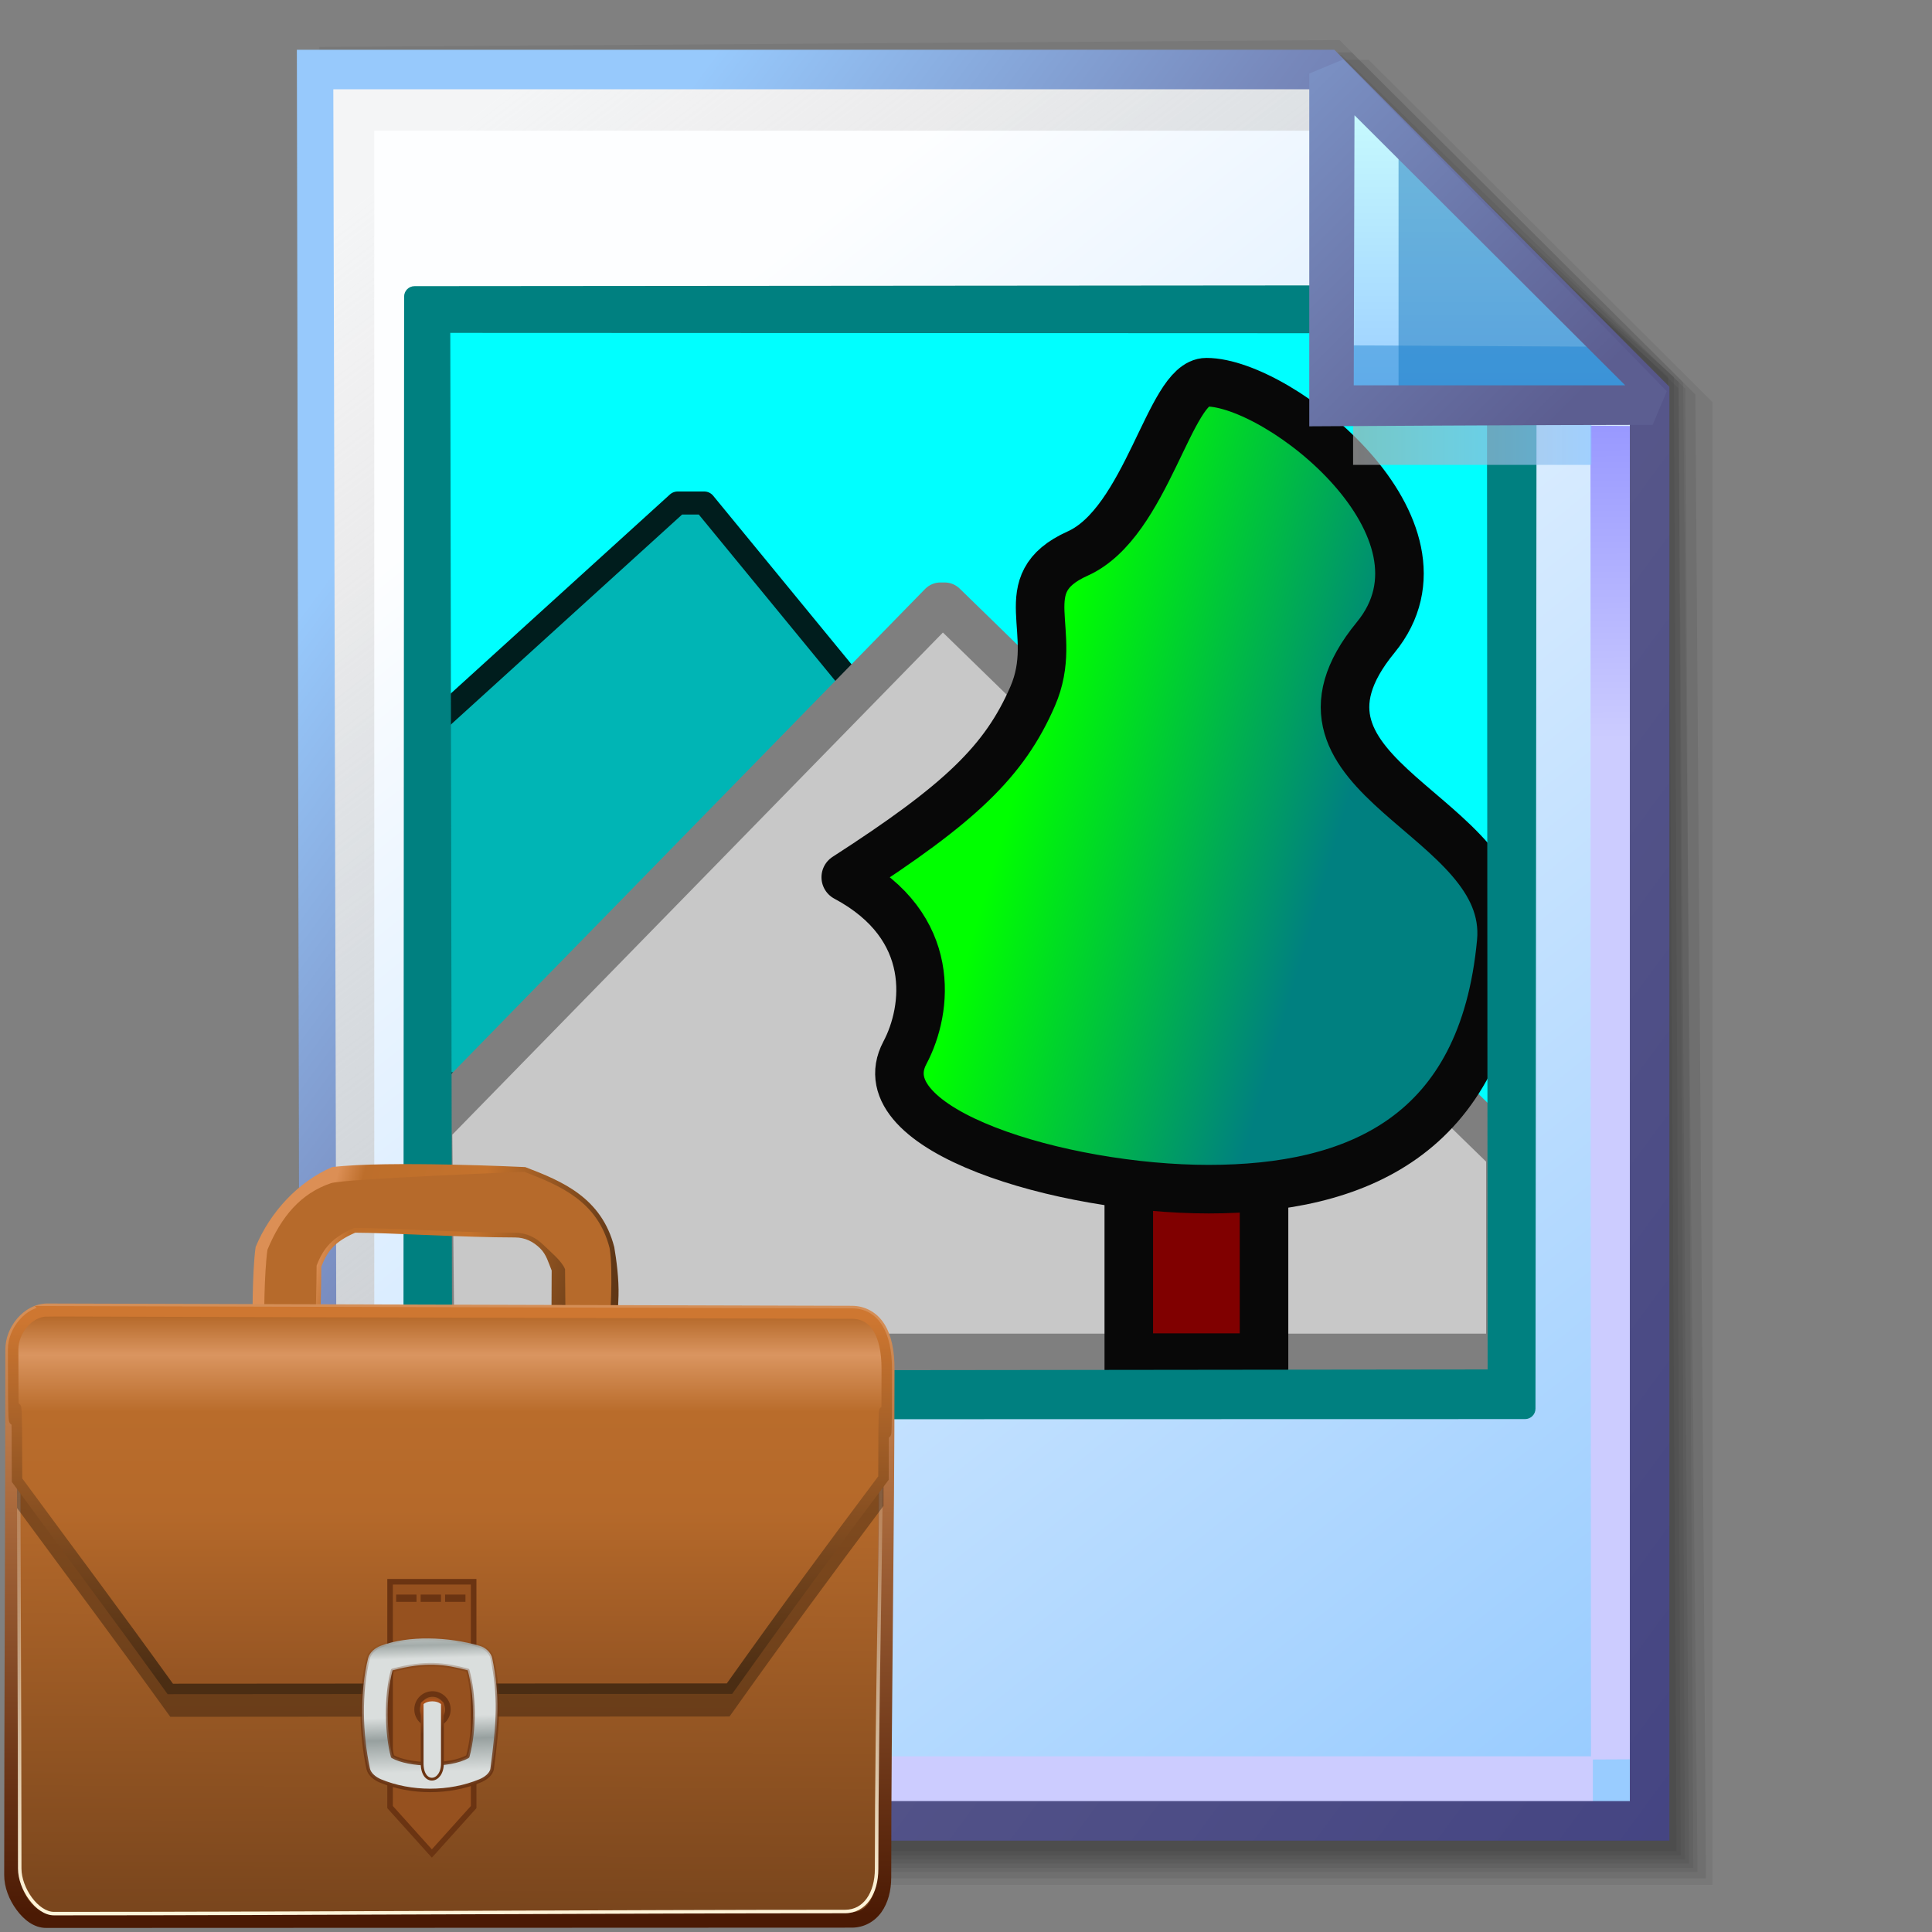 <?xml version="1.0" encoding="UTF-8" standalone="no"?>
<!-- Created with Inkscape (http://www.inkscape.org/) -->

<svg
   width="256mm"
   height="256mm"
   viewBox="0 0 256 256"
   version="1.1"
   id="svg1"
   inkscape:version="1.3.2 (091e20ef0f, 2023-11-25)"
   xml:space="preserve"
   sodipodi:docname="image-x-portable-bitmap.svg"
   xmlns:inkscape="http://www.inkscape.org/namespaces/inkscape"
   xmlns:sodipodi="http://sodipodi.sourceforge.net/DTD/sodipodi-0.dtd"
   xmlns:xlink="http://www.w3.org/1999/xlink"
   xmlns="http://www.w3.org/2000/svg"
   xmlns:svg="http://www.w3.org/2000/svg"
   xmlns:rdf="http://www.w3.org/1999/02/22-rdf-syntax-ns#"
   xmlns:cc="http://creativecommons.org/ns#"
   xmlns:dc="http://purl.org/dc/elements/1.1/"><rect x="0" y="0" width="256" height="256" fill="#808080" stroke="none"/><defs
     id="defs1"><linearGradient
       id="linearGradient26"
       inkscape:collect="always"><stop
         style="stop-color:#7b91c4;stop-opacity:1;"
         offset="0"
         id="stop26" /><stop
         style="stop-color:#5c5e91;stop-opacity:1"
         offset="1"
         id="stop27" /></linearGradient><linearGradient
       id="linearGradient24"
       inkscape:collect="always"><stop
         style="stop-color:#c7fafe;stop-opacity:1;"
         offset="0"
         id="stop24" /><stop
         style="stop-color:#9acdff;stop-opacity:1"
         offset="1"
         id="stop25" /></linearGradient><linearGradient
       id="linearGradient22"
       inkscape:collect="always"><stop
         style="stop-color:#adaeae;stop-opacity:0.825;"
         offset="0"
         id="stop22" /><stop
         style="stop-color:#8ac5fe;stop-opacity:0.836;"
         offset="1"
         id="stop23" /></linearGradient><linearGradient
       id="linearGradient18"
       inkscape:collect="always"><stop
         style="stop-color:#9797ff;stop-opacity:1;"
         offset="0"
         id="stop18" /><stop
         style="stop-color:#ccccff;stop-opacity:1;"
         offset="0.3"
         id="stop20" /><stop
         style="stop-color:#ccccff;stop-opacity:1;"
         offset="1"
         id="stop19" /></linearGradient><linearGradient
       id="linearGradient16"
       inkscape:collect="always"><stop
         style="stop-color:#cdcdcd;stop-opacity:0.175;"
         offset="0"
         id="stop16" /><stop
         style="stop-color:#cdcdcd;stop-opacity:1;"
         offset="1"
         id="stop17" /></linearGradient><linearGradient
       id="linearGradient12"
       inkscape:collect="always"><stop
         style="stop-color:#fdfeff;stop-opacity:1;"
         offset="0"
         id="stop13" /><stop
         style="stop-color:#99ccff;stop-opacity:1;"
         offset="1"
         id="stop14" /></linearGradient><linearGradient
       id="linearGradient9"
       inkscape:collect="always"><stop
         style="stop-color:#97c9fc;stop-opacity:1;"
         offset="0"
         id="stop9" /><stop
         style="stop-color:#7788bb;stop-opacity:1"
         offset="0.25"
         id="stop12" /><stop
         style="stop-color:#57578a;stop-opacity:1"
         offset="0.5"
         id="stop11" /><stop
         style="stop-color:#444482;stop-opacity:1;"
         offset="1"
         id="stop10" /></linearGradient><linearGradient
       inkscape:collect="always"
       xlink:href="#linearGradient9"
       id="linearGradient10"
       x1="31.622"
       y1="100.24"
       x2="221.195"
       y2="240.29"
       gradientUnits="userSpaceOnUse" /><linearGradient
       inkscape:collect="always"
       xlink:href="#linearGradient12"
       id="linearGradient14"
       x1="73.583"
       y1="62.021"
       x2="207.03"
       y2="229.599"
       gradientUnits="userSpaceOnUse" /><linearGradient
       inkscape:collect="always"
       xlink:href="#linearGradient16"
       id="linearGradient17"
       x1="57.531"
       y1="26.421"
       x2="147.132"
       y2="144.341"
       gradientUnits="userSpaceOnUse" /><linearGradient
       inkscape:collect="always"
       xlink:href="#linearGradient18"
       id="linearGradient19"
       x1="209.825"
       y1="58.536"
       x2="210.583"
       y2="194.577"
       gradientUnits="userSpaceOnUse" /><linearGradient
       inkscape:collect="always"
       xlink:href="#linearGradient22"
       id="linearGradient23"
       x1="177.192"
       y1="58.991"
       x2="207.32"
       y2="58.991"
       gradientUnits="userSpaceOnUse" /><linearGradient
       inkscape:collect="always"
       xlink:href="#linearGradient24"
       id="linearGradient25"
       x1="176.32"
       y1="20.127"
       x2="176.32"
       y2="56.696"
       gradientUnits="userSpaceOnUse" /><linearGradient
       inkscape:collect="always"
       xlink:href="#linearGradient26"
       id="linearGradient27"
       x1="172.597"
       y1="13.512"
       x2="210.544"
       y2="51.286"
       gradientUnits="userSpaceOnUse" /><linearGradient
       inkscape:collect="always"
       xlink:href="#linearGradient220"
       id="linearGradient221"
       x1="84.963"
       y1="185.953"
       x2="180.782"
       y2="214.035"
       gradientUnits="userSpaceOnUse" /><linearGradient
       id="linearGradient220"
       inkscape:collect="always"><stop
         style="stop-color:#00ff00;stop-opacity:1;"
         offset="0"
         id="stop220" /><stop
         style="stop-color:#008080;stop-opacity:1;"
         offset="1"
         id="stop221" /></linearGradient><linearGradient
       inkscape:collect="always"
       xlink:href="#linearGradient540"
       id="linearGradient541"
       x1="29.292"
       y1="171.774"
       x2="109.413"
       y2="192.288"
       gradientUnits="userSpaceOnUse" /><linearGradient
       id="linearGradient540"
       inkscape:collect="always"><stop
         style="stop-color:#dc8f55;stop-opacity:1;"
         offset="0"
         id="stop540" /><stop
         style="stop-color:#bd6e2b;stop-opacity:1;"
         offset="0.09"
         id="stop543" /><stop
         style="stop-color:#c4722c;stop-opacity:1;"
         offset="0.5"
         id="stop542" /><stop
         style="stop-color:#603716;stop-opacity:1;"
         offset="1"
         id="stop541" /></linearGradient><linearGradient
       inkscape:collect="always"
       xlink:href="#linearGradient547"
       id="linearGradient548"
       x1="63.436"
       y1="263.035"
       x2="62.952"
       y2="381.69"
       gradientUnits="userSpaceOnUse" /><linearGradient
       id="linearGradient547"
       inkscape:collect="always"><stop
         style="stop-color:#b66a2b;stop-opacity:1;"
         offset="0"
         id="stop547" /><stop
         style="stop-color:#7a461d;stop-opacity:1;"
         offset="1"
         id="stop548" /></linearGradient><linearGradient
       inkscape:collect="always"
       xlink:href="#linearGradient545"
       id="linearGradient546"
       x1="64.87"
       y1="383.687"
       x2="64.87"
       y2="213.212"
       gradientUnits="userSpaceOnUse" /><linearGradient
       id="linearGradient545"
       inkscape:collect="always"><stop
         style="stop-color:#4b1a04;stop-opacity:1;"
         offset="0"
         id="stop545" /><stop
         style="stop-color:#d58e56;stop-opacity:1;"
         offset="1"
         id="stop546" /></linearGradient><linearGradient
       inkscape:collect="always"
       xlink:href="#linearGradient549"
       id="linearGradient550"
       x1="37.206"
       y1="378.698"
       x2="37.206"
       y2="237.765"
       gradientUnits="userSpaceOnUse" /><linearGradient
       id="linearGradient549"
       inkscape:collect="always"><stop
         style="stop-color:#fff4d9;stop-opacity:1;"
         offset="0"
         id="stop549" /><stop
         style="stop-color:#fff4d9;stop-opacity:0;"
         offset="1"
         id="stop550" /></linearGradient><linearGradient
       inkscape:collect="always"
       xlink:href="#linearGradient552"
       id="linearGradient551"
       gradientUnits="userSpaceOnUse"
       x1="63.436"
       y1="212.183"
       x2="63.436"
       y2="323.331" /><linearGradient
       id="linearGradient552"
       inkscape:collect="always"><stop
         style="stop-color:#b66a2b;stop-opacity:1;"
         offset="0"
         id="stop551" /><stop
         style="stop-color:#da9560;stop-opacity:1;"
         offset="0.098"
         id="stop555" /><stop
         style="stop-color:#b96c2b;stop-opacity:1;"
         offset="0.245"
         id="stop554" /><stop
         style="stop-color:#b5692a;stop-opacity:1;"
         offset="0.5"
         id="stop553" /><stop
         style="stop-color:#915222;stop-opacity:1;"
         offset="1"
         id="stop552" /></linearGradient><linearGradient
       inkscape:collect="always"
       xlink:href="#linearGradient555"
       id="linearGradient557"
       x1="78.283"
       y1="316.066"
       x2="78.283"
       y2="212.425"
       gradientUnits="userSpaceOnUse" /><linearGradient
       id="linearGradient555"
       inkscape:collect="always"><stop
         style="stop-color:#4b2d13;stop-opacity:1;"
         offset="0"
         id="stop556" /><stop
         style="stop-color:#ce7731;stop-opacity:1;"
         offset="1"
         id="stop557" /></linearGradient><linearGradient
       inkscape:collect="always"
       xlink:href="#linearGradient565"
       id="linearGradient567"
       x1="59.053"
       y1="349.234"
       x2="57.586"
       y2="300.198"
       gradientUnits="userSpaceOnUse" /><linearGradient
       id="linearGradient565"
       inkscape:collect="always"><stop
         style="stop-color:#dadedd;stop-opacity:1;"
         offset="0"
         id="stop566" /><stop
         style="stop-color:#dadedd;stop-opacity:1;"
         offset="0.135"
         id="stop568" /><stop
         style="stop-color:#97a09f;stop-opacity:1;"
         offset="0.325"
         id="stop572" /><stop
         style="stop-color:#dadedd;stop-opacity:1;"
         offset="0.458"
         id="stop569" /><stop
         style="stop-color:#dadedd;stop-opacity:1;"
         offset="0.799"
         id="stop570" /><stop
         style="stop-color:#a4acaa;stop-opacity:1;"
         offset="0.876"
         id="stop571" /><stop
         style="stop-color:#dadedd;stop-opacity:1;"
         offset="1"
         id="stop567" /></linearGradient><linearGradient
       inkscape:collect="always"
       xlink:href="#linearGradient562"
       id="linearGradient563"
       x1="55.802"
       y1="348.388"
       x2="55.802"
       y2="302.622"
       gradientUnits="userSpaceOnUse" /><linearGradient
       id="linearGradient562"
       inkscape:collect="always"><stop
         style="stop-color:#6b3412;stop-opacity:1;"
         offset="0"
         id="stop562" /><stop
         style="stop-color:#6b3412;stop-opacity:0.498;"
         offset="0.64"
         id="stop564" /><stop
         style="stop-color:#6b3412;stop-opacity:0.247;"
         offset="0.813"
         id="stop565" /><stop
         style="stop-color:#6b3412;stop-opacity:0;"
         offset="1"
         id="stop563" /></linearGradient><linearGradient
       inkscape:collect="always"
       xlink:href="#linearGradient574"
       id="linearGradient575"
       x1="58.383"
       y1="337.561"
       x2="53.855"
       y2="321.397"
       gradientUnits="userSpaceOnUse"
       gradientTransform="translate(0.484,1.635)" /><linearGradient
       id="linearGradient574"
       inkscape:collect="always"><stop
         style="stop-color:#6b3412;stop-opacity:1;"
         offset="0"
         id="stop574" /><stop
         style="stop-color:#6b3412;stop-opacity:1;"
         offset="0.5"
         id="stop576" /><stop
         style="stop-color:#ab531d;stop-opacity:1;"
         offset="1"
         id="stop575" /></linearGradient></defs><sodipodi:namedview
     id="base"
     pagecolor="#ffffff"
     bordercolor="#000000"
     borderopacity="0.3"
     inkscape:pageopacity="0.0"
     inkscape:pageshadow="2"
     inkscape:zoom="0.98994949"
     inkscape:cx="505.07627"
     inkscape:cy="476.792"
     inkscape:document-units="mm"
     inkscape:showpageshadow="2"
     inkscape:pagecheckerboard="0"
     inkscape:deskcolor="#d1d1d1"
     inkscape:current-layer="g28"
     showguides="true" /><g
     id="g28"
     transform="matrix(1.048,0,0,1.048,-6.407,-6.138)"><g
       id="g7"
       inkscape:label="shadow"
       style="display:inline"><path
         id="rect1"
         style="fill:#000000;fill-opacity:0.06;stroke-width:3.728;stroke-linecap:square"
         d="M 48.381,13.418 H 179.161 l 43.467,43.278 V 244.173 H 48.381 Z"
         sodipodi:nodetypes="cccccc" /><path
         id="path1"
         style="fill:#000000;fill-opacity:0.075;stroke-width:3.728;stroke-linecap:square"
         d="m 47.563,12.6 129.443,-0.134 43.467,43.278 1.336,187.61 H 47.563 Z"
         sodipodi:nodetypes="cccccc" /><path
         id="path2"
         style="fill:#000000;fill-opacity:0.06;stroke-width:3.728;stroke-linecap:square"
         d="m 46.494,11.793 128.976,-0.869 43.467,43.278 1.804,188.345 H 46.494 Z"
         sodipodi:nodetypes="cccccc" /><path
         id="path3"
         style="fill:#000000;fill-opacity:0.06;stroke-width:3.728;stroke-linecap:square"
         d="m 45.965,12.333 129.778,0.468 43.467,42.209 1.002,187.008 H 45.965 Z"
         sodipodi:nodetypes="cccccc" /><path
         id="path4"
         style="fill:#000000;fill-opacity:0.06;stroke-width:3.728;stroke-linecap:square"
         d="m 45.436,12.338 129.443,0.935 43.467,41.675 1.336,186.541 H 45.436 Z"
         sodipodi:nodetypes="cccccc" /><path
         id="path5"
         style="fill:#000000;fill-opacity:0.06;stroke-width:3.728;stroke-linecap:square"
         d="M 44.906,12.745 174.884,13.413 218.352,54.152 219.153,240.96 H 44.906 Z"
         sodipodi:nodetypes="cccccc" /><path
         id="path6"
         style="fill:#000000;fill-opacity:0.06;stroke-width:3.728;stroke-linecap:square"
         d="m 44.377,15.022 129.911,0.535 43.467,37.933 0.869,186.942 H 44.377 Z"
         sodipodi:nodetypes="cccccc" /><path
         id="path7"
         style="fill:#000000;fill-opacity:0.06;stroke-width:3.728;stroke-linecap:square"
         d="m 43.848,13.424 129.711,1.069 43.467,39.002 1.069,186.407 H 43.848 Z"
         sodipodi:nodetypes="cccccc" /></g><g
       id="g14"
       style="display:inline"><path
         style="color:#000000;fill:url(#linearGradient14);stroke-linecap:square;-inkscape-stroke:none"
         d="M 46.154,14.648 H 173.783 l 40.903,41.14 V 236.079 H 46.555 Z"
         id="path15"
         inkscape:label="headbgground" /><path
         id="rect16"
         style="display:inline;fill:url(#linearGradient17);fill-opacity:1;stroke-width:5;stroke-linecap:square"
         d="M 45.436,14.165 H 176.703 l 0.204,8.221 H 53.434 V 235.98 h -7.998 z"
         sodipodi:nodetypes="ccccccc" /><path
         id="rect17"
         style="fill:url(#linearGradient19);stroke-width:5;stroke-linecap:square"
         d="M 47.058,227.92 H 207.275 l -0.067,-168.246 7.317,0.067 0.067,168.547 -7.083,0.033 v 7.348 H 47.058 Z"
         sodipodi:nodetypes="ccccccccc" /><path
         style="color:#000000;fill:url(#linearGradient10);stroke-linecap:square;-inkscape-stroke:none"
         d="M 43.648,12.148 44.059,238.58 H 217.186 V 54.758 L 174.822,12.148 Z m 4.609,5 H 172.744 l 39.441,39.672 V 233.58 H 48.775 Z"
         id="path16"
         inkscape:label="headframe"
         sodipodi:nodetypes="cccccccccccc" /></g><g
       id="g2"
       style="display:inline"
       transform="matrix(1.013,0,0,1.013,-3.811,0.433)"><g
         id="rect217"
         transform="matrix(0.404,0,0,0.404,99.496,37.838)"><path
           style="color:#000000;display:inline;fill:#00ffff;fill-rule:evenodd;stroke-linejoin:round;-inkscape-stroke:none"
           d="M -89.723,16.438 H 243.143 V 348.62 H -89.723 Z"
           id="path217" /><path
           id="rect218"
           style="display:inline;fill:#00b5b5;fill-opacity:1;fill-rule:evenodd;stroke:#001d1d;stroke-width:7.12;stroke-linejoin:round"
           d="m -12.67,74.999 h 8.216 L 142.803,254.443 H -89.38 L -87.325,142.804 Z"
           sodipodi:nodetypes="cccccc" /><path
           id="rect219"
           style="display:inline;fill:#c8c8c8;fill-rule:evenodd;stroke:#7f7f7f;stroke-width:13.339;stroke-linejoin:round"
           d="m 68.545,106.215 h 0.631 0.631 L 243.775,275.677 v 62.616 H -88.3 l -0.685,-70.835 z"
           sodipodi:nodetypes="cccccccc" /><g
           id="g221"
           style="display:inline"><rect
             style="display:inline;fill:#800000;fill-opacity:1;fill-rule:evenodd;stroke:#080808;stroke-width:15;stroke-linejoin:miter;stroke-dasharray:none;stroke-opacity:1"
             id="rect220"
             width="41.78"
             height="81.504"
             x="126.708"
             y="257.526" /><path
             id="path220"
             style="display:inline;fill:url(#linearGradient221);fill-rule:evenodd;stroke:#080808;stroke-width:15;stroke-linejoin:round"
             d="m 241.773,210.61 c -5.606,60.19 -45.016,76.368 -90.408,76.368 -45.392,0 -106.482,-18.296 -93.833,-42.122 7.12,-13.411 10.172,-39.049 -18.266,-54.244 35.258,-22.729 49.029,-35.807 57.75,-55.929 8.721,-20.121 -7.166,-34.614 13.903,-44.077 21.371,-9.598 28.413,-52.935 39.761,-52.935 22.696,0 79.869,45.267 52.295,78.863 -35.981,43.838 42.517,54.147 38.798,94.077 z"
             sodipodi:nodetypes="ssscsssss" /><path
             style="color:#000000;display:inline;fill:#008080;fill-rule:evenodd;stroke-linejoin:round;-inkscape-stroke:none"
             d="m -93.961,8 c -1.776,-2.63e-4 -3.216,1.439 -3.217,3.215 l -0.214,343.654 c -2.64e-4,1.777 1.44,3.217 3.217,3.217 l 343.31,-0.075 c 1.777,2.6e-4 3.217,-1.44 3.217,-3.217 l 0.363,-343.865 c -8.2e-4,-1.776 -1.441,-3.215 -3.217,-3.215 z m 11.049,14.437 320.271,0.128 0.207,320.115 -319.922,0.37 z"
             id="path218"
             sodipodi:nodetypes="cccccccccccccc" /></g></g><g
         id="g576"
         transform="matrix(0.435,0,0,0.435,39.103,77.429)"
         style="display:inline"><g
           id="g558"><g
             id="rect1-1"
             style="display:inline"><path
               style="color:#000000;fill:#b66a2b;fill-opacity:1;fill-rule:evenodd;-inkscape-stroke:none"
               d="m 28.081,169.858 c 16.285,0 37.229,0 55.135,0 10.456,4.003 21.464,8.611 24.999,22.431 1.164,6.828 0,22.431 0,22.431 H 92.3 c 0,0 0.084,-10.894 0.084,-16.095 -1.846,-4.453 -5.684,-9.931 -11.964,-9.931 -14.66,0 -36.472,-1.37 -46.022,-1.37 -6.108,2.64 -8.441,5.568 -10.244,10.274 0,5.838 -0.358,17.123 -0.358,17.123 H 5.784 c 0,0 -0.171,-15.162 0.856,-22.431 4.02,-9.746 11.707,-18.382 21.441,-22.431 z"
               id="path539" /><path
               style="color:#000000;fill:url(#linearGradient541);fill-opacity:1;fill-rule:evenodd;-inkscape-stroke:none"
               d="m 27.945,169.18 c -9.712,4.14 -17.849,12.952 -21.932,22.85 l -0.033,0.08 -0.012,0.084 c -1.047,7.408 -0.863,22.533 -0.863,22.533 l 0.008,0.67 H 24.453 l 0.02,-0.656 c 0,0 0.349,-11.082 0.355,-16.99 1.746,-4.516 3.869,-7.189 9.721,-9.744 9.539,0.01 31.222,1.365 45.871,1.365 2.943,0 5.289,1.267 7.172,3.104 1.855,1.809 2.43,4.231 3.328,6.369 -0.002,5.253 -0.084,15.932 -0.084,15.932 l -0.006,0.682 18.786,-0.06 0.047,-0.627 c 0,0 0.292,-3.913 0.438,-8.684 0.146,-4.771 -0.613,-10.377 -1.216,-13.912 l -0.006,-0.027 -0.006,-0.025 c -1.805,-7.056 -5.557,-11.819 -10.154,-15.271 -4.597,-3.452 -10.025,-5.621 -15.26,-7.625 l -0.117,-0.045 c 0,0 -39.608,-1.933 -55.396,-4e-5 z m -0.361,4.625 c 3.74,-1.263 55.498,-3.269 55.498,-3.269 5.186,1.987 10.448,4.114 14.822,7.398 4.398,3.303 7.912,7.749 9.645,14.496 0.558,3.296 0.57,8.886 0.426,13.613 -0.134,4.393 -0.367,7.488 -0.404,7.998 H 94.92 c 0.006,-0.857 -0.162,-10.428 -0.162,-15.416 v -0.137 l -0.053,-0.123 c -0.949,-2.289 -4.098,-4.845 -6.166,-6.861 -2.067,-2.016 -4.782,-3.488 -8.119,-3.488 -14.617,0 -36.407,-1.371 -46.021,-1.371 h -0.141 l -0.129,0.057 c -6.218,2.687 -8.77,5.852 -10.609,10.652 l -0.045,0.117 v 0.127 c 0,5.587 -0.318,15.634 -0.344,16.443 l -14.72,0.111 c -0.01,-1.113 -5.138e-4,-14.378 0.957,-21.253 3.953,-9.532 9.578,-16.177 18.217,-19.094 z"
               id="path540"
               sodipodi:nodetypes="ccccccccccsscccccscccssccscscsccsccsssccscscccs" /><g
               id="rect543"><path
                 style="color:#000000;fill:url(#linearGradient548);fill-rule:evenodd;-inkscape-stroke:none"
                 d="m -53.765,210.548 230.815,0.662 c 6.45,0 10.017,5.796 10.017,15.839 0,47.366 -0.942,97.564 -0.942,145.886 0,6.961 -3.367,12.243 -9.075,12.243 -64.131,0 -158.525,0.086 -231.157,0.086 -4.853,0 -9.828,-7.189 -9.828,-12.928 0,-49.069 0.334,-102.47 0.334,-150.852 0,-5.256 4.438,-10.935 9.837,-10.935 z"
                 id="path548" /><path
                 style="color:#000000;display:inline;fill:url(#linearGradient546);fill-rule:evenodd;-inkscape-stroke:none"
                 d="m -53.766,208.32 c -3.481,0 -6.516,1.808 -8.633,4.271 -2.117,2.464 -3.432,5.636 -3.432,8.891 0,48.372 -0.334,101.773 -0.334,150.852 0,3.513 1.419,7.073 3.527,9.938 2.108,2.865 5.003,5.219 8.529,5.219 72.634,0 167.027,-0.086 231.156,-0.086 3.541,0 6.593,-1.769 8.496,-4.449 1.903,-2.68 2.807,-6.182 2.807,-10.021 0,-48.293 0.943,-98.49 0.943,-145.885 0,-5.285 -0.9,-9.635 -2.932,-12.871 -2.031,-3.234 -5.418,-5.195 -9.307,-5.197 h -0.008 l -228.592,-0.654 0.006,-0.006 h -2.223 z m 1.115,1.111 1.113,1.115 -2.975,1.482 -0.371,-0.371 z m -1.115,3.344 230.812,0.662 h 0.002 c 2.558,0 4.177,0.937 5.541,3.109 1.364,2.172 2.248,5.744 2.248,10.502 0,47.336 -0.941,97.534 -0.941,145.885 0,3.121 -0.779,5.74 -1.986,7.441 -1.208,1.701 -2.694,2.574 -4.861,2.574 -64.133,0 -158.526,0.086 -231.156,0.086 -1.326,0 -3.347,-1.242 -4.939,-3.406 -1.593,-2.164 -2.662,-5.069 -2.662,-7.295 0,-49.058 0.334,-102.459 0.334,-150.852 0,-2.001 0.903,-4.296 2.355,-5.986 1.452,-1.69 3.336,-2.721 5.254,-2.721 z"
                 id="path547" /><path
                 style="color:#000000;display:inline;fill:url(#linearGradient550);fill-rule:evenodd;-inkscape-stroke:none"
                 d="m -52.225,211.759 c -2.875,0 -5.463,1.508 -7.322,3.672 -1.859,2.164 -3.014,4.995 -3.014,7.764 0,48.38 0.351,98.185 0.351,147.256 0,3.014 1.283,6.319 3.191,8.912 1.908,2.593 4.464,4.516 7.137,4.516 72.633,0 162.831,-0.6 226.961,-0.6 3.008,0 5.453,-1.42 7.086,-3.721 1.633,-2.3 2.49,-5.46 2.49,-9.021 0,-48.315 1.458,-94.905 1.458,-142.277 0,-5.081 -0.893,-9.129 -2.666,-11.953 -1.773,-2.823 -4.476,-4.387 -7.85,-4.387 h -0.002 l -227.322,-0.159 0.002,-0.002 h -0.498 z m 0.25,0.25 0.25,0.25 -0.666,0.334 -0.084,-0.084 z m -0.252,0.75 h 0.002 l 227.82,0.161 c 3.075,0 5.381,1.335 7.004,3.92 1.623,2.585 2.514,6.458 2.514,11.42 0,47.359 -1.458,93.948 -1.458,142.277 0,3.4 -0.827,6.363 -2.305,8.443 -1.477,2.081 -3.572,3.299 -6.271,3.299 -64.131,0 -154.329,0.6 -226.961,0.6 -2.179,0 -4.539,-1.671 -6.332,-4.107 -1.793,-2.436 -2.996,-5.595 -2.996,-8.32 0,-49.066 -0.351,-98.872 -0.351,-147.256 0,-2.487 1.062,-5.121 2.771,-7.111 1.709,-1.99 4.039,-3.324 6.562,-3.324 z"
                 id="path549"
                 sodipodi:nodetypes="ssssssssssssccccsccccccccsssssssssscc" /></g></g><g
             id="g557"
             style="display:inline"><path
               style="color:#000000;display:inline;fill:#000000;fill-opacity:0.296;fill-rule:evenodd;-inkscape-stroke:none"
               d="m -53.765,218.548 230.815,0.662 c 6.45,0 10.017,5.796 10.017,15.839 0,47.366 -0.942,-16.967 -0.942,31.355 -15.239,20.317 -28.366,38.164 -44.177,60.424 -64.131,0 -134.805,0.086 -160.459,0.086 -17.445,-24.215 -26.658,-36.368 -43.972,-59.905 0,-49.069 -1.119,10.858 -1.119,-37.524 0,-5.256 4.438,-10.935 9.837,-10.935 z"
               id="path550"
               sodipodi:nodetypes="ccsccccssc"
               inkscape:label="shadow" /><path
               style="color:#000000;display:inline;fill:url(#linearGradient551);fill-rule:evenodd;stroke:url(#linearGradient557);stroke-width:3;stroke-dasharray:none;stroke-opacity:1"
               d="m -53.765,210.548 230.815,0.662 c 6.45,0 10.017,5.796 10.017,15.839 0,47.366 -0.942,-16.967 -0.942,31.355 -15.239,20.317 -28.366,38.164 -44.177,60.424 -64.131,0 -134.805,0.086 -160.459,0.086 -17.445,-24.215 -26.658,-36.368 -43.972,-59.905 0,-49.069 -1.119,10.858 -1.119,-37.524 0,-5.256 4.438,-10.935 9.837,-10.935 z"
               id="path551"
               sodipodi:nodetypes="ccsccccssc" /></g></g><g
           id="g561"
           style="display:inline"><path
             id="rect558"
             style="display:inline;fill:#96511f;fill-rule:evenodd;stroke:#6b3412;stroke-width:1.6"
             d="m 44.556,288.161 h 23.973 v 64.655 L 56.543,366.135 44.556,352.816 Z"
             sodipodi:nodetypes="cccccc" /><rect
             style="fill:#96511f;fill-opacity:1;fill-rule:evenodd;stroke:#6b3412;stroke-width:1.6;stroke-dasharray:none;stroke-opacity:1"
             id="rect559"
             width="4.238"
             height="0.484"
             x="47.099"
             y="292.641" /><rect
             style="fill:#96511f;fill-opacity:1;fill-rule:evenodd;stroke:#6b3412;stroke-width:1.6;stroke-dasharray:none;stroke-opacity:1"
             id="rect560"
             width="4.238"
             height="0.484"
             x="54.121"
             y="292.641" /><rect
             style="fill:#96511f;fill-opacity:1;fill-rule:evenodd;stroke:#6b3412;stroke-width:1.6;stroke-dasharray:none;stroke-opacity:1"
             id="rect561"
             width="4.238"
             height="0.484"
             x="61.143"
             y="292.641" /><circle
             style="fill:#96511f;fill-opacity:1;fill-rule:evenodd;stroke:#6b3412;stroke-width:1.6;stroke-dasharray:none;stroke-opacity:1"
             id="path561"
             cx="56.724"
             cy="324.787"
             r="4.419" /><path
             style="color:#000000;display:inline;fill:url(#linearGradient567);fill-opacity:1;fill-rule:evenodd;stroke:url(#linearGradient563);stroke-linejoin:round;-inkscape-stroke:none"
             d="m 41.771,306.576 c -1.541,0.589 -3.1,1.899 -3.5,3.5 -2.473,9.89 -2.109,21.832 0,31.723 0.344,1.614 1.976,2.869 3.5,3.5 8.8,3.645 19.775,3.645 28.574,0 1.524,-0.631 3.283,-1.864 3.5,-3.5 1.746,-13.159 2.3,-20.804 0,-31.723 -0.34,-1.614 -1.918,-3.032 -3.5,-3.5 -9.042,-2.676 -20.622,-3.04 -28.574,0 z m 3.5,7 c 9.45,-2.532 15.028,-1.754 21.574,0 1.86,6.942 2.123,16.8 0,24.723 -5.207,3.006 -17.017,2.631 -21.574,0 -1.708,-6.373 -2.042,-17.103 0,-24.723 z"
             id="rect562"
             sodipodi:nodetypes="sssaassssccccc" /><path
             id="rect572"
             style="fill:#dadedd;fill-rule:evenodd;stroke:url(#linearGradient575);stroke-width:0.8;stroke-linejoin:round"
             d="m 53.758,323.092 c 1.37,-1.37 4.442,-1.37 5.812,0 0,4.909 0,11.249 0,17.193 0,5.704 -5.812,6.336 -5.812,0 0,-5.155 0,-12.878 0,-17.193 z"
             sodipodi:nodetypes="ccccc" /></g></g></g><g
       id="rect23"
       style="display:inline"><rect
         style="display:inline;fill:url(#linearGradient23);fill-opacity:0.834;stroke:none;stroke-width:5;stroke-linecap:square;stroke-dasharray:none;stroke-opacity:1"
         id="rect20"
         width="30.128"
         height="11.286"
         x="177.192"
         y="53.348" /><path
         style="color:#000000;display:inline;fill:url(#linearGradient25);stroke-linecap:square;stroke-linejoin:bevel;-inkscape-stroke:none"
         d="m 174.153,15.119 40.916,41.955 H 174.814 Z"
         id="path25" /><g
         id="g27"><path
           id="rect27"
           style="display:inline;fill:#0a6db5;fill-opacity:0.459;stroke-width:5;stroke-linecap:square;stroke-linejoin:bevel"
           d="m 182.94,23.246 33.073,33.829 -33.073,-0.094 z"
           sodipodi:nodetypes="cccc" /><path
           id="path27"
           style="display:inline;fill:#1882cf;fill-opacity:0.459;stroke-width:5;stroke-linecap:square;stroke-linejoin:bevel"
           d="m 175.286,49.515 34.916,0.189 4.677,7.087 -39.688,-0.472 z"
           sodipodi:nodetypes="ccccc" /></g><path
         style="color:#000000;display:inline;fill:url(#linearGradient27);stroke-linecap:square;stroke-linejoin:bevel;-inkscape-stroke:none"
         d="m 175.941,13.373 -4.289,1.785 6.5e-4,44.601 c 0,0 29.863,-0.185 43.415,-0.185 l 1.789,-4.246 z m 1.429,7.057 34.226,34.144 h -34.32 z"
         id="path26"
         sodipodi:nodetypes="cccccccccc" /></g></g></svg>
